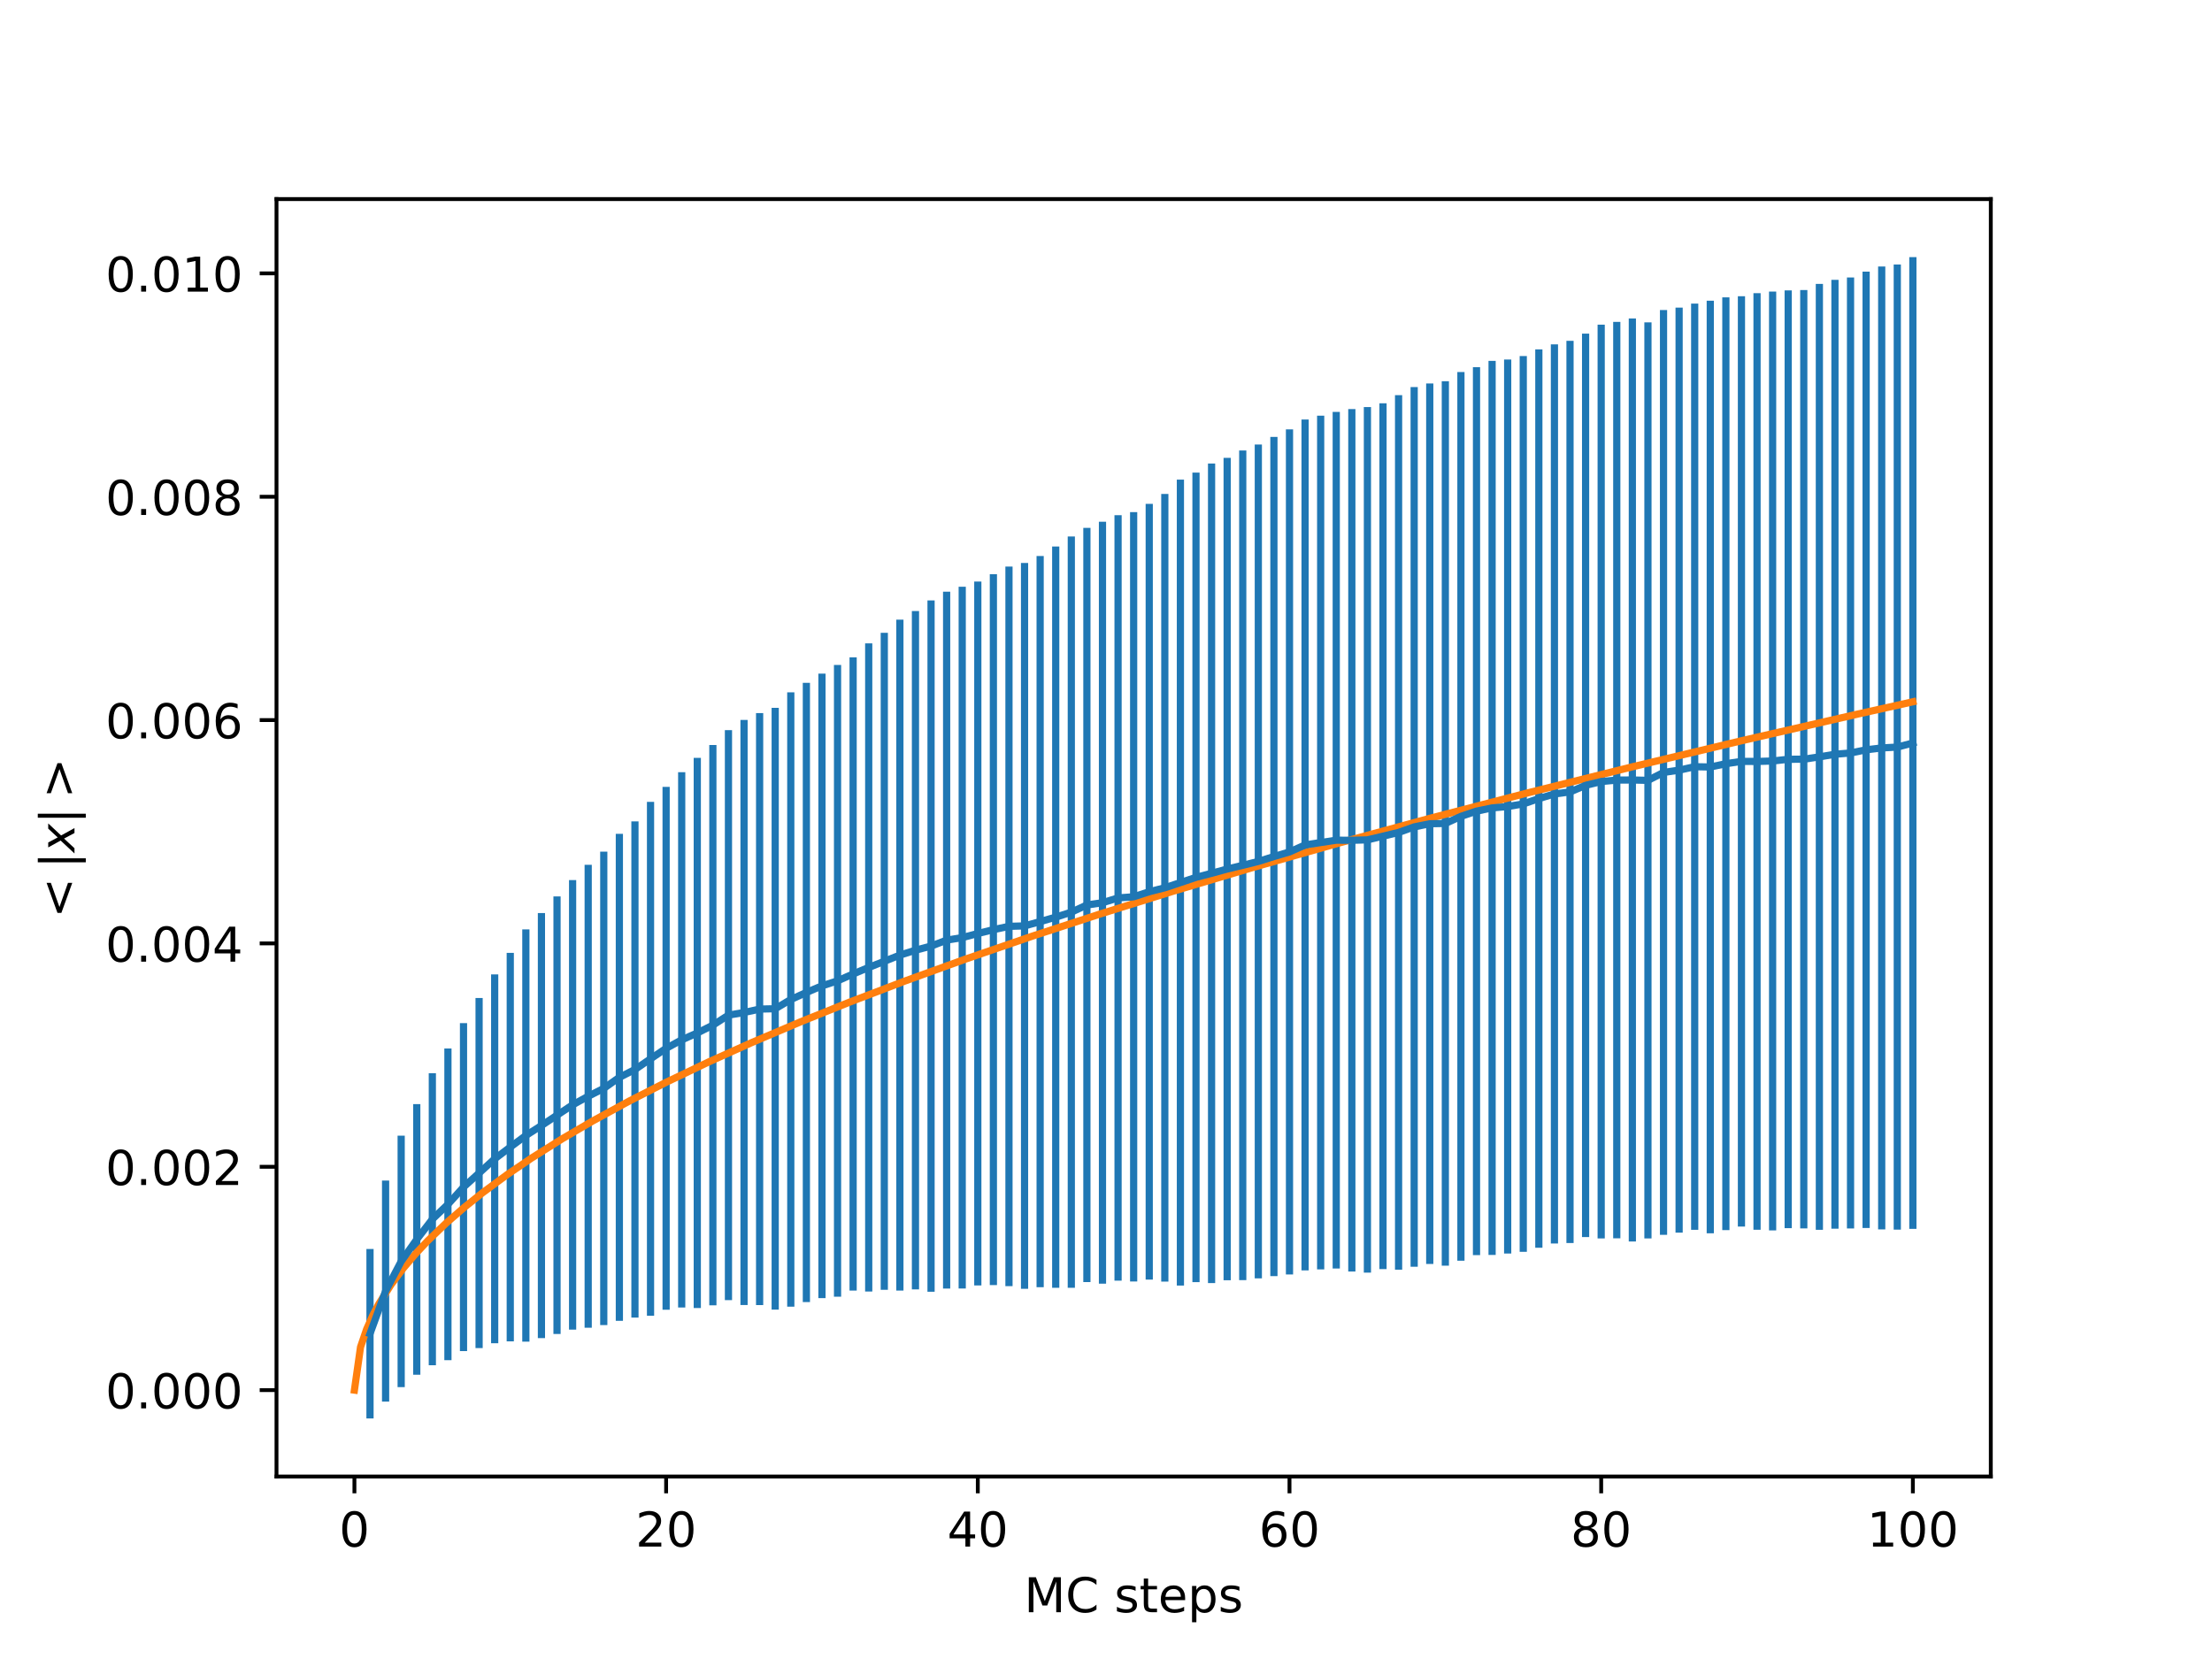 <?xml version="1.0" encoding="utf-8" standalone="no"?>
<!DOCTYPE svg PUBLIC "-//W3C//DTD SVG 1.1//EN"
  "http://www.w3.org/Graphics/SVG/1.1/DTD/svg11.dtd">
<!-- Created with matplotlib (https://matplotlib.org/) -->
<svg height="345.6pt" version="1.1" viewBox="0 0 460.8 345.6" width="460.8pt" xmlns="http://www.w3.org/2000/svg" xmlns:xlink="http://www.w3.org/1999/xlink">
 <defs>
  <style type="text/css">
*{stroke-linecap:butt;stroke-linejoin:round;}
  </style>
 </defs>
 <g id="figure_1">
  <g id="patch_1">
   <path d="M 0 345.6 
L 460.8 345.6 
L 460.8 0 
L 0 0 
z
" style="fill:#ffffff;"/>
  </g>
  <g id="axes_1">
   <g id="patch_2">
    <path d="M 57.6 307.584 
L 414.72 307.584 
L 414.72 41.472 
L 57.6 41.472 
z
" style="fill:#ffffff;"/>
   </g>
   <g id="matplotlib.axis_1">
    <g id="xtick_1">
     <g id="line2d_1">
      <defs>
       <path d="M 0 0 
L 0 3.5 
" id="mff68c1f351" style="stroke:#000000;stroke-width:0.8;"/>
      </defs>
      <g>
       <use style="stroke:#000000;stroke-width:0.8;" x="73.833" xlink:href="#mff68c1f351" y="307.584"/>
      </g>
     </g>
     <g id="text_1">
      <!-- 0 -->
      <defs>
       <path d="M 31.781 66.406 
Q 24.172 66.406 20.328 58.906 
Q 16.5 51.422 16.5 36.375 
Q 16.5 21.391 20.328 13.891 
Q 24.172 6.391 31.781 6.391 
Q 39.453 6.391 43.281 13.891 
Q 47.125 21.391 47.125 36.375 
Q 47.125 51.422 43.281 58.906 
Q 39.453 66.406 31.781 66.406 
z
M 31.781 74.219 
Q 44.047 74.219 50.516 64.516 
Q 56.984 54.828 56.984 36.375 
Q 56.984 17.969 50.516 8.266 
Q 44.047 -1.422 31.781 -1.422 
Q 19.531 -1.422 13.062 8.266 
Q 6.594 17.969 6.594 36.375 
Q 6.594 54.828 13.062 64.516 
Q 19.531 74.219 31.781 74.219 
z
" id="DejaVuSans-48"/>
      </defs>
      <g transform="translate(70.651 322.182)scale(0.1 -0.1)">
       <use xlink:href="#DejaVuSans-48"/>
      </g>
     </g>
    </g>
    <g id="xtick_2">
     <g id="line2d_2">
      <g>
       <use style="stroke:#000000;stroke-width:0.8;" x="138.764" xlink:href="#mff68c1f351" y="307.584"/>
      </g>
     </g>
     <g id="text_2">
      <!-- 20 -->
      <defs>
       <path d="M 19.188 8.297 
L 53.609 8.297 
L 53.609 0 
L 7.328 0 
L 7.328 8.297 
Q 12.938 14.109 22.625 23.891 
Q 32.328 33.688 34.812 36.531 
Q 39.547 41.844 41.422 45.531 
Q 43.312 49.219 43.312 52.781 
Q 43.312 58.594 39.234 62.25 
Q 35.156 65.922 28.609 65.922 
Q 23.969 65.922 18.812 64.312 
Q 13.672 62.703 7.812 59.422 
L 7.812 69.391 
Q 13.766 71.781 18.938 73 
Q 24.125 74.219 28.422 74.219 
Q 39.75 74.219 46.484 68.547 
Q 53.219 62.891 53.219 53.422 
Q 53.219 48.922 51.531 44.891 
Q 49.859 40.875 45.406 35.406 
Q 44.188 33.984 37.641 27.219 
Q 31.109 20.453 19.188 8.297 
z
" id="DejaVuSans-50"/>
      </defs>
      <g transform="translate(132.401 322.182)scale(0.1 -0.1)">
       <use xlink:href="#DejaVuSans-50"/>
       <use x="63.623" xlink:href="#DejaVuSans-48"/>
      </g>
     </g>
    </g>
    <g id="xtick_3">
     <g id="line2d_3">
      <g>
       <use style="stroke:#000000;stroke-width:0.8;" x="203.695" xlink:href="#mff68c1f351" y="307.584"/>
      </g>
     </g>
     <g id="text_3">
      <!-- 40 -->
      <defs>
       <path d="M 37.797 64.312 
L 12.891 25.391 
L 37.797 25.391 
z
M 35.203 72.906 
L 47.609 72.906 
L 47.609 25.391 
L 58.016 25.391 
L 58.016 17.188 
L 47.609 17.188 
L 47.609 0 
L 37.797 0 
L 37.797 17.188 
L 4.891 17.188 
L 4.891 26.703 
z
" id="DejaVuSans-52"/>
      </defs>
      <g transform="translate(197.332 322.182)scale(0.1 -0.1)">
       <use xlink:href="#DejaVuSans-52"/>
       <use x="63.623" xlink:href="#DejaVuSans-48"/>
      </g>
     </g>
    </g>
    <g id="xtick_4">
     <g id="line2d_4">
      <g>
       <use style="stroke:#000000;stroke-width:0.8;" x="268.625" xlink:href="#mff68c1f351" y="307.584"/>
      </g>
     </g>
     <g id="text_4">
      <!-- 60 -->
      <defs>
       <path d="M 33.016 40.375 
Q 26.375 40.375 22.484 35.828 
Q 18.609 31.297 18.609 23.391 
Q 18.609 15.531 22.484 10.953 
Q 26.375 6.391 33.016 6.391 
Q 39.656 6.391 43.531 10.953 
Q 47.406 15.531 47.406 23.391 
Q 47.406 31.297 43.531 35.828 
Q 39.656 40.375 33.016 40.375 
z
M 52.594 71.297 
L 52.594 62.312 
Q 48.875 64.062 45.094 64.984 
Q 41.312 65.922 37.594 65.922 
Q 27.828 65.922 22.672 59.328 
Q 17.531 52.734 16.797 39.406 
Q 19.672 43.656 24.016 45.922 
Q 28.375 48.188 33.594 48.188 
Q 44.578 48.188 50.953 41.516 
Q 57.328 34.859 57.328 23.391 
Q 57.328 12.156 50.688 5.359 
Q 44.047 -1.422 33.016 -1.422 
Q 20.359 -1.422 13.672 8.266 
Q 6.984 17.969 6.984 36.375 
Q 6.984 53.656 15.188 63.938 
Q 23.391 74.219 37.203 74.219 
Q 40.922 74.219 44.703 73.484 
Q 48.484 72.75 52.594 71.297 
z
" id="DejaVuSans-54"/>
      </defs>
      <g transform="translate(262.263 322.182)scale(0.1 -0.1)">
       <use xlink:href="#DejaVuSans-54"/>
       <use x="63.623" xlink:href="#DejaVuSans-48"/>
      </g>
     </g>
    </g>
    <g id="xtick_5">
     <g id="line2d_5">
      <g>
       <use style="stroke:#000000;stroke-width:0.8;" x="333.556" xlink:href="#mff68c1f351" y="307.584"/>
      </g>
     </g>
     <g id="text_5">
      <!-- 80 -->
      <defs>
       <path d="M 31.781 34.625 
Q 24.75 34.625 20.719 30.859 
Q 16.703 27.094 16.703 20.516 
Q 16.703 13.922 20.719 10.156 
Q 24.75 6.391 31.781 6.391 
Q 38.812 6.391 42.859 10.172 
Q 46.922 13.969 46.922 20.516 
Q 46.922 27.094 42.891 30.859 
Q 38.875 34.625 31.781 34.625 
z
M 21.922 38.812 
Q 15.578 40.375 12.031 44.719 
Q 8.5 49.078 8.5 55.328 
Q 8.5 64.062 14.719 69.141 
Q 20.953 74.219 31.781 74.219 
Q 42.672 74.219 48.875 69.141 
Q 55.078 64.062 55.078 55.328 
Q 55.078 49.078 51.531 44.719 
Q 48 40.375 41.703 38.812 
Q 48.828 37.156 52.797 32.312 
Q 56.781 27.484 56.781 20.516 
Q 56.781 9.906 50.312 4.234 
Q 43.844 -1.422 31.781 -1.422 
Q 19.734 -1.422 13.25 4.234 
Q 6.781 9.906 6.781 20.516 
Q 6.781 27.484 10.781 32.312 
Q 14.797 37.156 21.922 38.812 
z
M 18.312 54.391 
Q 18.312 48.734 21.844 45.562 
Q 25.391 42.391 31.781 42.391 
Q 38.141 42.391 41.719 45.562 
Q 45.312 48.734 45.312 54.391 
Q 45.312 60.062 41.719 63.234 
Q 38.141 66.406 31.781 66.406 
Q 25.391 66.406 21.844 63.234 
Q 18.312 60.062 18.312 54.391 
z
" id="DejaVuSans-56"/>
      </defs>
      <g transform="translate(327.194 322.182)scale(0.1 -0.1)">
       <use xlink:href="#DejaVuSans-56"/>
       <use x="63.623" xlink:href="#DejaVuSans-48"/>
      </g>
     </g>
    </g>
    <g id="xtick_6">
     <g id="line2d_6">
      <g>
       <use style="stroke:#000000;stroke-width:0.8;" x="398.487" xlink:href="#mff68c1f351" y="307.584"/>
      </g>
     </g>
     <g id="text_6">
      <!-- 100 -->
      <defs>
       <path d="M 12.406 8.297 
L 28.516 8.297 
L 28.516 63.922 
L 10.984 60.406 
L 10.984 69.391 
L 28.422 72.906 
L 38.281 72.906 
L 38.281 8.297 
L 54.391 8.297 
L 54.391 0 
L 12.406 0 
z
" id="DejaVuSans-49"/>
      </defs>
      <g transform="translate(388.944 322.182)scale(0.1 -0.1)">
       <use xlink:href="#DejaVuSans-49"/>
       <use x="63.623" xlink:href="#DejaVuSans-48"/>
       <use x="127.246" xlink:href="#DejaVuSans-48"/>
      </g>
     </g>
    </g>
    <g id="text_7">
     <!-- MC steps -->
     <defs>
      <path d="M 9.812 72.906 
L 24.516 72.906 
L 43.109 23.297 
L 61.812 72.906 
L 76.516 72.906 
L 76.516 0 
L 66.891 0 
L 66.891 64.016 
L 48.094 14.016 
L 38.188 14.016 
L 19.391 64.016 
L 19.391 0 
L 9.812 0 
z
" id="DejaVuSans-77"/>
      <path d="M 64.406 67.281 
L 64.406 56.891 
Q 59.422 61.531 53.781 63.812 
Q 48.141 66.109 41.797 66.109 
Q 29.297 66.109 22.656 58.469 
Q 16.016 50.828 16.016 36.375 
Q 16.016 21.969 22.656 14.328 
Q 29.297 6.688 41.797 6.688 
Q 48.141 6.688 53.781 8.984 
Q 59.422 11.281 64.406 15.922 
L 64.406 5.609 
Q 59.234 2.094 53.438 0.328 
Q 47.656 -1.422 41.219 -1.422 
Q 24.656 -1.422 15.125 8.703 
Q 5.609 18.844 5.609 36.375 
Q 5.609 53.953 15.125 64.078 
Q 24.656 74.219 41.219 74.219 
Q 47.75 74.219 53.531 72.484 
Q 59.328 70.75 64.406 67.281 
z
" id="DejaVuSans-67"/>
      <path id="DejaVuSans-32"/>
      <path d="M 44.281 53.078 
L 44.281 44.578 
Q 40.484 46.531 36.375 47.5 
Q 32.281 48.484 27.875 48.484 
Q 21.188 48.484 17.844 46.438 
Q 14.5 44.391 14.5 40.281 
Q 14.5 37.156 16.891 35.375 
Q 19.281 33.594 26.516 31.984 
L 29.594 31.297 
Q 39.156 29.25 43.188 25.516 
Q 47.219 21.781 47.219 15.094 
Q 47.219 7.469 41.188 3.016 
Q 35.156 -1.422 24.609 -1.422 
Q 20.219 -1.422 15.453 -0.562 
Q 10.688 0.297 5.422 2 
L 5.422 11.281 
Q 10.406 8.688 15.234 7.391 
Q 20.062 6.109 24.812 6.109 
Q 31.156 6.109 34.562 8.281 
Q 37.984 10.453 37.984 14.406 
Q 37.984 18.062 35.516 20.016 
Q 33.062 21.969 24.703 23.781 
L 21.578 24.516 
Q 13.234 26.266 9.516 29.906 
Q 5.812 33.547 5.812 39.891 
Q 5.812 47.609 11.281 51.797 
Q 16.75 56 26.812 56 
Q 31.781 56 36.172 55.266 
Q 40.578 54.547 44.281 53.078 
z
" id="DejaVuSans-115"/>
      <path d="M 18.312 70.219 
L 18.312 54.688 
L 36.812 54.688 
L 36.812 47.703 
L 18.312 47.703 
L 18.312 18.016 
Q 18.312 11.328 20.141 9.422 
Q 21.969 7.516 27.594 7.516 
L 36.812 7.516 
L 36.812 0 
L 27.594 0 
Q 17.188 0 13.234 3.875 
Q 9.281 7.766 9.281 18.016 
L 9.281 47.703 
L 2.688 47.703 
L 2.688 54.688 
L 9.281 54.688 
L 9.281 70.219 
z
" id="DejaVuSans-116"/>
      <path d="M 56.203 29.594 
L 56.203 25.203 
L 14.891 25.203 
Q 15.484 15.922 20.484 11.062 
Q 25.484 6.203 34.422 6.203 
Q 39.594 6.203 44.453 7.469 
Q 49.312 8.734 54.109 11.281 
L 54.109 2.781 
Q 49.266 0.734 44.188 -0.344 
Q 39.109 -1.422 33.891 -1.422 
Q 20.797 -1.422 13.156 6.188 
Q 5.516 13.812 5.516 26.812 
Q 5.516 40.234 12.766 48.109 
Q 20.016 56 32.328 56 
Q 43.359 56 49.781 48.891 
Q 56.203 41.797 56.203 29.594 
z
M 47.219 32.234 
Q 47.125 39.594 43.094 43.984 
Q 39.062 48.391 32.422 48.391 
Q 24.906 48.391 20.391 44.141 
Q 15.875 39.891 15.188 32.172 
z
" id="DejaVuSans-101"/>
      <path d="M 18.109 8.203 
L 18.109 -20.797 
L 9.078 -20.797 
L 9.078 54.688 
L 18.109 54.688 
L 18.109 46.391 
Q 20.953 51.266 25.266 53.625 
Q 29.594 56 35.594 56 
Q 45.562 56 51.781 48.094 
Q 58.016 40.188 58.016 27.297 
Q 58.016 14.406 51.781 6.484 
Q 45.562 -1.422 35.594 -1.422 
Q 29.594 -1.422 25.266 0.953 
Q 20.953 3.328 18.109 8.203 
z
M 48.688 27.297 
Q 48.688 37.203 44.609 42.844 
Q 40.531 48.484 33.406 48.484 
Q 26.266 48.484 22.188 42.844 
Q 18.109 37.203 18.109 27.297 
Q 18.109 17.391 22.188 11.75 
Q 26.266 6.109 33.406 6.109 
Q 40.531 6.109 44.609 11.75 
Q 48.688 17.391 48.688 27.297 
z
" id="DejaVuSans-112"/>
     </defs>
     <g transform="translate(213.345 335.861)scale(0.1 -0.1)">
      <use xlink:href="#DejaVuSans-77"/>
      <use x="86.279" xlink:href="#DejaVuSans-67"/>
      <use x="156.104" xlink:href="#DejaVuSans-32"/>
      <use x="187.891" xlink:href="#DejaVuSans-115"/>
      <use x="239.99" xlink:href="#DejaVuSans-116"/>
      <use x="279.199" xlink:href="#DejaVuSans-101"/>
      <use x="340.723" xlink:href="#DejaVuSans-112"/>
      <use x="404.199" xlink:href="#DejaVuSans-115"/>
     </g>
    </g>
   </g>
   <g id="matplotlib.axis_2">
    <g id="ytick_1">
     <g id="line2d_7">
      <defs>
       <path d="M 0 0 
L -3.5 0 
" id="m3509477aa8" style="stroke:#000000;stroke-width:0.8;"/>
      </defs>
      <g>
       <use style="stroke:#000000;stroke-width:0.8;" x="57.6" xlink:href="#m3509477aa8" y="289.587"/>
      </g>
     </g>
     <g id="text_8">
      <!-- 0.000 -->
      <defs>
       <path d="M 10.688 12.406 
L 21 12.406 
L 21 0 
L 10.688 0 
z
" id="DejaVuSans-46"/>
      </defs>
      <g transform="translate(21.972 293.387)scale(0.1 -0.1)">
       <use xlink:href="#DejaVuSans-48"/>
       <use x="63.623" xlink:href="#DejaVuSans-46"/>
       <use x="95.41" xlink:href="#DejaVuSans-48"/>
       <use x="159.033" xlink:href="#DejaVuSans-48"/>
       <use x="222.656" xlink:href="#DejaVuSans-48"/>
      </g>
     </g>
    </g>
    <g id="ytick_2">
     <g id="line2d_8">
      <g>
       <use style="stroke:#000000;stroke-width:0.8;" x="57.6" xlink:href="#m3509477aa8" y="243.06"/>
      </g>
     </g>
     <g id="text_9">
      <!-- 0.002 -->
      <g transform="translate(21.972 246.859)scale(0.1 -0.1)">
       <use xlink:href="#DejaVuSans-48"/>
       <use x="63.623" xlink:href="#DejaVuSans-46"/>
       <use x="95.41" xlink:href="#DejaVuSans-48"/>
       <use x="159.033" xlink:href="#DejaVuSans-48"/>
       <use x="222.656" xlink:href="#DejaVuSans-50"/>
      </g>
     </g>
    </g>
    <g id="ytick_3">
     <g id="line2d_9">
      <g>
       <use style="stroke:#000000;stroke-width:0.8;" x="57.6" xlink:href="#m3509477aa8" y="196.533"/>
      </g>
     </g>
     <g id="text_10">
      <!-- 0.004 -->
      <g transform="translate(21.972 200.332)scale(0.1 -0.1)">
       <use xlink:href="#DejaVuSans-48"/>
       <use x="63.623" xlink:href="#DejaVuSans-46"/>
       <use x="95.41" xlink:href="#DejaVuSans-48"/>
       <use x="159.033" xlink:href="#DejaVuSans-48"/>
       <use x="222.656" xlink:href="#DejaVuSans-52"/>
      </g>
     </g>
    </g>
    <g id="ytick_4">
     <g id="line2d_10">
      <g>
       <use style="stroke:#000000;stroke-width:0.8;" x="57.6" xlink:href="#m3509477aa8" y="150.006"/>
      </g>
     </g>
     <g id="text_11">
      <!-- 0.006 -->
      <g transform="translate(21.972 153.805)scale(0.1 -0.1)">
       <use xlink:href="#DejaVuSans-48"/>
       <use x="63.623" xlink:href="#DejaVuSans-46"/>
       <use x="95.41" xlink:href="#DejaVuSans-48"/>
       <use x="159.033" xlink:href="#DejaVuSans-48"/>
       <use x="222.656" xlink:href="#DejaVuSans-54"/>
      </g>
     </g>
    </g>
    <g id="ytick_5">
     <g id="line2d_11">
      <g>
       <use style="stroke:#000000;stroke-width:0.8;" x="57.6" xlink:href="#m3509477aa8" y="103.479"/>
      </g>
     </g>
     <g id="text_12">
      <!-- 0.008 -->
      <g transform="translate(21.972 107.278)scale(0.1 -0.1)">
       <use xlink:href="#DejaVuSans-48"/>
       <use x="63.623" xlink:href="#DejaVuSans-46"/>
       <use x="95.41" xlink:href="#DejaVuSans-48"/>
       <use x="159.033" xlink:href="#DejaVuSans-48"/>
       <use x="222.656" xlink:href="#DejaVuSans-56"/>
      </g>
     </g>
    </g>
    <g id="ytick_6">
     <g id="line2d_12">
      <g>
       <use style="stroke:#000000;stroke-width:0.8;" x="57.6" xlink:href="#m3509477aa8" y="56.952"/>
      </g>
     </g>
     <g id="text_13">
      <!-- 0.010 -->
      <g transform="translate(21.972 60.751)scale(0.1 -0.1)">
       <use xlink:href="#DejaVuSans-48"/>
       <use x="63.623" xlink:href="#DejaVuSans-46"/>
       <use x="95.41" xlink:href="#DejaVuSans-48"/>
       <use x="159.033" xlink:href="#DejaVuSans-49"/>
       <use x="222.656" xlink:href="#DejaVuSans-48"/>
      </g>
     </g>
    </g>
    <g id="text_14">
     <!-- $&lt;|x|&gt;$ -->
     <defs>
      <path d="M 73.188 49.219 
L 22.797 31.297 
L 73.188 13.484 
L 73.188 4.594 
L 10.594 27.297 
L 10.594 35.406 
L 73.188 58.109 
z
" id="DejaVuSans-60"/>
      <path d="M 21 76.422 
L 21 -23.578 
L 12.703 -23.578 
L 12.703 76.422 
z
" id="DejaVuSans-124"/>
      <path d="M 60.016 54.688 
L 34.906 27.875 
L 50.297 0 
L 39.984 0 
L 28.422 21.688 
L 8.297 0 
L -2.594 0 
L 24.312 28.812 
L 10.016 54.688 
L 20.312 54.688 
L 30.812 34.906 
L 49.125 54.688 
z
" id="DejaVuSans-Oblique-120"/>
      <path d="M 10.594 49.219 
L 10.594 58.109 
L 73.188 35.406 
L 73.188 27.297 
L 10.594 4.594 
L 10.594 13.484 
L 60.891 31.297 
z
" id="DejaVuSans-62"/>
     </defs>
     <g transform="translate(15.572 193.178)rotate(-90)scale(0.1 -0.1)">
      <use transform="translate(19.482 0.578)" xlink:href="#DejaVuSans-60"/>
      <use transform="translate(122.754 0.578)" xlink:href="#DejaVuSans-124"/>
      <use transform="translate(156.445 0.578)" xlink:href="#DejaVuSans-Oblique-120"/>
      <use transform="translate(215.625 0.578)" xlink:href="#DejaVuSans-124"/>
      <use transform="translate(268.799 0.578)" xlink:href="#DejaVuSans-62"/>
     </g>
    </g>
   </g>
   <g id="LineCollection_1">
    <path clip-path="url(#p523045b2a0)" d="M 77.079 295.488 
L 77.079 260.185 
" style="fill:none;stroke:#1f77b4;stroke-width:1.5;"/>
    <path clip-path="url(#p523045b2a0)" d="M 80.326 291.974 
L 80.326 245.929 
" style="fill:none;stroke:#1f77b4;stroke-width:1.5;"/>
    <path clip-path="url(#p523045b2a0)" d="M 83.572 288.966 
L 83.572 236.586 
" style="fill:none;stroke:#1f77b4;stroke-width:1.5;"/>
    <path clip-path="url(#p523045b2a0)" d="M 86.819 286.384 
L 86.819 230.005 
" style="fill:none;stroke:#1f77b4;stroke-width:1.5;"/>
    <path clip-path="url(#p523045b2a0)" d="M 90.065 284.409 
L 90.065 223.572 
" style="fill:none;stroke:#1f77b4;stroke-width:1.5;"/>
    <path clip-path="url(#p523045b2a0)" d="M 93.312 283.349 
L 93.312 218.417 
" style="fill:none;stroke:#1f77b4;stroke-width:1.5;"/>
    <path clip-path="url(#p523045b2a0)" d="M 96.559 281.462 
L 96.559 213.13 
" style="fill:none;stroke:#1f77b4;stroke-width:1.5;"/>
    <path clip-path="url(#p523045b2a0)" d="M 99.805 280.825 
L 99.805 207.906 
" style="fill:none;stroke:#1f77b4;stroke-width:1.5;"/>
    <path clip-path="url(#p523045b2a0)" d="M 103.052 279.824 
L 103.052 202.991 
" style="fill:none;stroke:#1f77b4;stroke-width:1.5;"/>
    <path clip-path="url(#p523045b2a0)" d="M 106.298 279.43 
L 106.298 198.5 
" style="fill:none;stroke:#1f77b4;stroke-width:1.5;"/>
    <path clip-path="url(#p523045b2a0)" d="M 109.545 279.485 
L 109.545 193.606 
" style="fill:none;stroke:#1f77b4;stroke-width:1.5;"/>
    <path clip-path="url(#p523045b2a0)" d="M 112.791 278.747 
L 112.791 190.204 
" style="fill:none;stroke:#1f77b4;stroke-width:1.5;"/>
    <path clip-path="url(#p523045b2a0)" d="M 116.038 277.894 
L 116.038 186.738 
" style="fill:none;stroke:#1f77b4;stroke-width:1.5;"/>
    <path clip-path="url(#p523045b2a0)" d="M 119.284 276.978 
L 119.284 183.339 
" style="fill:none;stroke:#1f77b4;stroke-width:1.5;"/>
    <path clip-path="url(#p523045b2a0)" d="M 122.531 276.594 
L 122.531 180.157 
" style="fill:none;stroke:#1f77b4;stroke-width:1.5;"/>
    <path clip-path="url(#p523045b2a0)" d="M 125.777 276.036 
L 125.777 177.417 
" style="fill:none;stroke:#1f77b4;stroke-width:1.5;"/>
    <path clip-path="url(#p523045b2a0)" d="M 129.024 275.156 
L 129.024 173.708 
" style="fill:none;stroke:#1f77b4;stroke-width:1.5;"/>
    <path clip-path="url(#p523045b2a0)" d="M 132.271 274.479 
L 132.271 171.115 
" style="fill:none;stroke:#1f77b4;stroke-width:1.5;"/>
    <path clip-path="url(#p523045b2a0)" d="M 135.517 274.1 
L 135.517 167.049 
" style="fill:none;stroke:#1f77b4;stroke-width:1.5;"/>
    <path clip-path="url(#p523045b2a0)" d="M 138.764 272.846 
L 138.764 163.921 
" style="fill:none;stroke:#1f77b4;stroke-width:1.5;"/>
    <path clip-path="url(#p523045b2a0)" d="M 142.01 272.378 
L 142.01 160.868 
" style="fill:none;stroke:#1f77b4;stroke-width:1.5;"/>
    <path clip-path="url(#p523045b2a0)" d="M 145.257 272.484 
L 145.257 157.882 
" style="fill:none;stroke:#1f77b4;stroke-width:1.5;"/>
    <path clip-path="url(#p523045b2a0)" d="M 148.503 271.927 
L 148.503 155.199 
" style="fill:none;stroke:#1f77b4;stroke-width:1.5;"/>
    <path clip-path="url(#p523045b2a0)" d="M 151.75 270.843 
L 151.75 152.095 
" style="fill:none;stroke:#1f77b4;stroke-width:1.5;"/>
    <path clip-path="url(#p523045b2a0)" d="M 154.996 271.861 
L 154.996 149.981 
" style="fill:none;stroke:#1f77b4;stroke-width:1.5;"/>
    <path clip-path="url(#p523045b2a0)" d="M 158.243 271.868 
L 158.243 148.55 
" style="fill:none;stroke:#1f77b4;stroke-width:1.5;"/>
    <path clip-path="url(#p523045b2a0)" d="M 161.489 272.817 
L 161.489 147.462 
" style="fill:none;stroke:#1f77b4;stroke-width:1.5;"/>
    <path clip-path="url(#p523045b2a0)" d="M 164.736 272.21 
L 164.736 144.228 
" style="fill:none;stroke:#1f77b4;stroke-width:1.5;"/>
    <path clip-path="url(#p523045b2a0)" d="M 167.983 271.245 
L 167.983 142.241 
" style="fill:none;stroke:#1f77b4;stroke-width:1.5;"/>
    <path clip-path="url(#p523045b2a0)" d="M 171.229 270.42 
L 171.229 140.324 
" style="fill:none;stroke:#1f77b4;stroke-width:1.5;"/>
    <path clip-path="url(#p523045b2a0)" d="M 174.476 270.131 
L 174.476 138.521 
" style="fill:none;stroke:#1f77b4;stroke-width:1.5;"/>
    <path clip-path="url(#p523045b2a0)" d="M 177.722 268.85 
L 177.722 136.932 
" style="fill:none;stroke:#1f77b4;stroke-width:1.5;"/>
    <path clip-path="url(#p523045b2a0)" d="M 180.969 269.044 
L 180.969 134.03 
" style="fill:none;stroke:#1f77b4;stroke-width:1.5;"/>
    <path clip-path="url(#p523045b2a0)" d="M 184.215 268.686 
L 184.215 131.824 
" style="fill:none;stroke:#1f77b4;stroke-width:1.5;"/>
    <path clip-path="url(#p523045b2a0)" d="M 187.462 268.849 
L 187.462 129.087 
" style="fill:none;stroke:#1f77b4;stroke-width:1.5;"/>
    <path clip-path="url(#p523045b2a0)" d="M 190.708 268.608 
L 190.708 127.289 
" style="fill:none;stroke:#1f77b4;stroke-width:1.5;"/>
    <path clip-path="url(#p523045b2a0)" d="M 193.955 269.096 
L 193.955 125.079 
" style="fill:none;stroke:#1f77b4;stroke-width:1.5;"/>
    <path clip-path="url(#p523045b2a0)" d="M 197.201 268.426 
L 197.201 123.267 
" style="fill:none;stroke:#1f77b4;stroke-width:1.5;"/>
    <path clip-path="url(#p523045b2a0)" d="M 200.448 268.414 
L 200.448 122.231 
" style="fill:none;stroke:#1f77b4;stroke-width:1.5;"/>
    <path clip-path="url(#p523045b2a0)" d="M 203.695 267.785 
L 203.695 121.145 
" style="fill:none;stroke:#1f77b4;stroke-width:1.5;"/>
    <path clip-path="url(#p523045b2a0)" d="M 206.941 267.71 
L 206.941 119.614 
" style="fill:none;stroke:#1f77b4;stroke-width:1.5;"/>
    <path clip-path="url(#p523045b2a0)" d="M 210.188 267.923 
L 210.188 118.023 
" style="fill:none;stroke:#1f77b4;stroke-width:1.5;"/>
    <path clip-path="url(#p523045b2a0)" d="M 213.434 268.483 
L 213.434 117.282 
" style="fill:none;stroke:#1f77b4;stroke-width:1.5;"/>
    <path clip-path="url(#p523045b2a0)" d="M 216.681 268.149 
L 216.681 115.822 
" style="fill:none;stroke:#1f77b4;stroke-width:1.5;"/>
    <path clip-path="url(#p523045b2a0)" d="M 219.927 268.277 
L 219.927 113.845 
" style="fill:none;stroke:#1f77b4;stroke-width:1.5;"/>
    <path clip-path="url(#p523045b2a0)" d="M 223.174 268.277 
L 223.174 111.762 
" style="fill:none;stroke:#1f77b4;stroke-width:1.5;"/>
    <path clip-path="url(#p523045b2a0)" d="M 226.42 267.081 
L 226.42 109.969 
" style="fill:none;stroke:#1f77b4;stroke-width:1.5;"/>
    <path clip-path="url(#p523045b2a0)" d="M 229.667 267.417 
L 229.667 108.688 
" style="fill:none;stroke:#1f77b4;stroke-width:1.5;"/>
    <path clip-path="url(#p523045b2a0)" d="M 232.913 266.782 
L 232.913 107.327 
" style="fill:none;stroke:#1f77b4;stroke-width:1.5;"/>
    <path clip-path="url(#p523045b2a0)" d="M 236.16 266.953 
L 236.16 106.682 
" style="fill:none;stroke:#1f77b4;stroke-width:1.5;"/>
    <path clip-path="url(#p523045b2a0)" d="M 239.407 266.562 
L 239.407 104.968 
" style="fill:none;stroke:#1f77b4;stroke-width:1.5;"/>
    <path clip-path="url(#p523045b2a0)" d="M 242.653 266.982 
L 242.653 102.896 
" style="fill:none;stroke:#1f77b4;stroke-width:1.5;"/>
    <path clip-path="url(#p523045b2a0)" d="M 245.9 267.799 
L 245.9 99.918 
" style="fill:none;stroke:#1f77b4;stroke-width:1.5;"/>
    <path clip-path="url(#p523045b2a0)" d="M 249.146 267.088 
L 249.146 98.452 
" style="fill:none;stroke:#1f77b4;stroke-width:1.5;"/>
    <path clip-path="url(#p523045b2a0)" d="M 252.393 267.289 
L 252.393 96.565 
" style="fill:none;stroke:#1f77b4;stroke-width:1.5;"/>
    <path clip-path="url(#p523045b2a0)" d="M 255.639 266.696 
L 255.639 95.378 
" style="fill:none;stroke:#1f77b4;stroke-width:1.5;"/>
    <path clip-path="url(#p523045b2a0)" d="M 258.886 266.678 
L 258.886 93.844 
" style="fill:none;stroke:#1f77b4;stroke-width:1.5;"/>
    <path clip-path="url(#p523045b2a0)" d="M 262.132 266.31 
L 262.132 92.598 
" style="fill:none;stroke:#1f77b4;stroke-width:1.5;"/>
    <path clip-path="url(#p523045b2a0)" d="M 265.379 265.842 
L 265.379 91.02 
" style="fill:none;stroke:#1f77b4;stroke-width:1.5;"/>
    <path clip-path="url(#p523045b2a0)" d="M 268.625 265.499 
L 268.625 89.449 
" style="fill:none;stroke:#1f77b4;stroke-width:1.5;"/>
    <path clip-path="url(#p523045b2a0)" d="M 271.872 264.649 
L 271.872 87.389 
" style="fill:none;stroke:#1f77b4;stroke-width:1.5;"/>
    <path clip-path="url(#p523045b2a0)" d="M 275.119 264.444 
L 275.119 86.592 
" style="fill:none;stroke:#1f77b4;stroke-width:1.5;"/>
    <path clip-path="url(#p523045b2a0)" d="M 278.365 264.249 
L 278.365 85.81 
" style="fill:none;stroke:#1f77b4;stroke-width:1.5;"/>
    <path clip-path="url(#p523045b2a0)" d="M 281.612 264.88 
L 281.612 85.218 
" style="fill:none;stroke:#1f77b4;stroke-width:1.5;"/>
    <path clip-path="url(#p523045b2a0)" d="M 284.858 265.118 
L 284.858 84.797 
" style="fill:none;stroke:#1f77b4;stroke-width:1.5;"/>
    <path clip-path="url(#p523045b2a0)" d="M 288.105 264.372 
L 288.105 84.01 
" style="fill:none;stroke:#1f77b4;stroke-width:1.5;"/>
    <path clip-path="url(#p523045b2a0)" d="M 291.351 264.505 
L 291.351 82.314 
" style="fill:none;stroke:#1f77b4;stroke-width:1.5;"/>
    <path clip-path="url(#p523045b2a0)" d="M 294.598 263.887 
L 294.598 80.63 
" style="fill:none;stroke:#1f77b4;stroke-width:1.5;"/>
    <path clip-path="url(#p523045b2a0)" d="M 297.844 263.313 
L 297.844 79.885 
" style="fill:none;stroke:#1f77b4;stroke-width:1.5;"/>
    <path clip-path="url(#p523045b2a0)" d="M 301.091 263.662 
L 301.091 79.417 
" style="fill:none;stroke:#1f77b4;stroke-width:1.5;"/>
    <path clip-path="url(#p523045b2a0)" d="M 304.337 262.631 
L 304.337 77.496 
" style="fill:none;stroke:#1f77b4;stroke-width:1.5;"/>
    <path clip-path="url(#p523045b2a0)" d="M 307.584 261.46 
L 307.584 76.487 
" style="fill:none;stroke:#1f77b4;stroke-width:1.5;"/>
    <path clip-path="url(#p523045b2a0)" d="M 310.831 261.43 
L 310.831 75.179 
" style="fill:none;stroke:#1f77b4;stroke-width:1.5;"/>
    <path clip-path="url(#p523045b2a0)" d="M 314.077 261.129 
L 314.077 74.894 
" style="fill:none;stroke:#1f77b4;stroke-width:1.5;"/>
    <path clip-path="url(#p523045b2a0)" d="M 317.324 260.778 
L 317.324 74.167 
" style="fill:none;stroke:#1f77b4;stroke-width:1.5;"/>
    <path clip-path="url(#p523045b2a0)" d="M 320.57 259.928 
L 320.57 72.784 
" style="fill:none;stroke:#1f77b4;stroke-width:1.5;"/>
    <path clip-path="url(#p523045b2a0)" d="M 323.817 259.047 
L 323.817 71.734 
" style="fill:none;stroke:#1f77b4;stroke-width:1.5;"/>
    <path clip-path="url(#p523045b2a0)" d="M 327.063 258.951 
L 327.063 70.997 
" style="fill:none;stroke:#1f77b4;stroke-width:1.5;"/>
    <path clip-path="url(#p523045b2a0)" d="M 330.31 257.706 
L 330.31 69.496 
" style="fill:none;stroke:#1f77b4;stroke-width:1.5;"/>
    <path clip-path="url(#p523045b2a0)" d="M 333.556 257.985 
L 333.556 67.632 
" style="fill:none;stroke:#1f77b4;stroke-width:1.5;"/>
    <path clip-path="url(#p523045b2a0)" d="M 336.803 257.956 
L 336.803 67.057 
" style="fill:none;stroke:#1f77b4;stroke-width:1.5;"/>
    <path clip-path="url(#p523045b2a0)" d="M 340.049 258.627 
L 340.049 66.34 
" style="fill:none;stroke:#1f77b4;stroke-width:1.5;"/>
    <path clip-path="url(#p523045b2a0)" d="M 343.296 257.983 
L 343.296 67.15 
" style="fill:none;stroke:#1f77b4;stroke-width:1.5;"/>
    <path clip-path="url(#p523045b2a0)" d="M 346.543 257.236 
L 346.543 64.591 
" style="fill:none;stroke:#1f77b4;stroke-width:1.5;"/>
    <path clip-path="url(#p523045b2a0)" d="M 349.789 256.784 
L 349.789 64.083 
" style="fill:none;stroke:#1f77b4;stroke-width:1.5;"/>
    <path clip-path="url(#p523045b2a0)" d="M 353.036 256.194 
L 353.036 63.243 
" style="fill:none;stroke:#1f77b4;stroke-width:1.5;"/>
    <path clip-path="url(#p523045b2a0)" d="M 356.282 256.915 
L 356.282 62.644 
" style="fill:none;stroke:#1f77b4;stroke-width:1.5;"/>
    <path clip-path="url(#p523045b2a0)" d="M 359.529 256.255 
L 359.529 61.938 
" style="fill:none;stroke:#1f77b4;stroke-width:1.5;"/>
    <path clip-path="url(#p523045b2a0)" d="M 362.775 255.511 
L 362.775 61.707 
" style="fill:none;stroke:#1f77b4;stroke-width:1.5;"/>
    <path clip-path="url(#p523045b2a0)" d="M 366.022 256.176 
L 366.022 61.072 
" style="fill:none;stroke:#1f77b4;stroke-width:1.5;"/>
    <path clip-path="url(#p523045b2a0)" d="M 369.268 256.321 
L 369.268 60.741 
" style="fill:none;stroke:#1f77b4;stroke-width:1.5;"/>
    <path clip-path="url(#p523045b2a0)" d="M 372.515 255.847 
L 372.515 60.493 
" style="fill:none;stroke:#1f77b4;stroke-width:1.5;"/>
    <path clip-path="url(#p523045b2a0)" d="M 375.761 255.894 
L 375.761 60.418 
" style="fill:none;stroke:#1f77b4;stroke-width:1.5;"/>
    <path clip-path="url(#p523045b2a0)" d="M 379.008 256.196 
L 379.008 59.141 
" style="fill:none;stroke:#1f77b4;stroke-width:1.5;"/>
    <path clip-path="url(#p523045b2a0)" d="M 382.255 255.961 
L 382.255 58.294 
" style="fill:none;stroke:#1f77b4;stroke-width:1.5;"/>
    <path clip-path="url(#p523045b2a0)" d="M 385.501 255.91 
L 385.501 57.808 
" style="fill:none;stroke:#1f77b4;stroke-width:1.5;"/>
    <path clip-path="url(#p523045b2a0)" d="M 388.748 255.816 
L 388.748 56.583 
" style="fill:none;stroke:#1f77b4;stroke-width:1.5;"/>
    <path clip-path="url(#p523045b2a0)" d="M 391.994 256.102 
L 391.994 55.52 
" style="fill:none;stroke:#1f77b4;stroke-width:1.5;"/>
    <path clip-path="url(#p523045b2a0)" d="M 395.241 256.156 
L 395.241 55.101 
" style="fill:none;stroke:#1f77b4;stroke-width:1.5;"/>
    <path clip-path="url(#p523045b2a0)" d="M 398.487 255.992 
L 398.487 53.568 
" style="fill:none;stroke:#1f77b4;stroke-width:1.5;"/>
   </g>
   <g id="line2d_13">
    <path clip-path="url(#p523045b2a0)" d="M 73.833 289.587 
L 75.106 280.608 
L 76.379 276.888 
L 77.652 274.034 
L 78.925 271.628 
L 81.472 267.592 
L 84.018 264.189 
L 86.564 261.191 
L 89.111 258.481 
L 92.93 254.81 
L 96.75 251.49 
L 100.569 248.438 
L 105.662 244.689 
L 110.754 241.231 
L 117.12 237.228 
L 123.486 233.51 
L 131.125 229.35 
L 138.764 225.46 
L 147.676 221.201 
L 156.588 217.191 
L 166.773 212.865 
L 176.958 208.771 
L 188.417 204.399 
L 201.148 199.791 
L 215.153 194.981 
L 229.158 190.404 
L 244.436 185.641 
L 260.987 180.715 
L 278.811 175.649 
L 297.908 170.459 
L 318.279 165.162 
L 339.922 159.77 
L 362.839 154.296 
L 387.029 148.747 
L 398.487 146.194 
L 398.487 146.194 
" style="fill:none;stroke:#ff7f0e;stroke-linecap:square;stroke-width:1.5;"/>
   </g>
   <g id="line2d_14">
    <path clip-path="url(#p523045b2a0)" d="M 77.079 277.836 
L 80.326 268.951 
L 83.572 262.776 
L 86.819 258.194 
L 90.065 253.991 
L 93.312 250.883 
L 96.559 247.296 
L 99.805 244.365 
L 103.052 241.407 
L 106.298 238.965 
L 109.545 236.546 
L 112.791 234.476 
L 116.038 232.316 
L 119.284 230.159 
L 122.531 228.376 
L 125.777 226.727 
L 129.024 224.432 
L 132.271 222.797 
L 135.517 220.575 
L 138.764 218.383 
L 142.01 216.623 
L 145.257 215.183 
L 148.503 213.563 
L 151.75 211.469 
L 154.996 210.921 
L 158.243 210.209 
L 161.489 210.14 
L 164.736 208.219 
L 167.983 206.743 
L 171.229 205.372 
L 174.476 204.326 
L 177.722 202.891 
L 180.969 201.537 
L 184.215 200.255 
L 187.462 198.968 
L 190.708 197.948 
L 193.955 197.087 
L 197.201 195.846 
L 200.448 195.323 
L 203.695 194.465 
L 206.941 193.662 
L 210.188 192.973 
L 213.434 192.882 
L 216.681 191.986 
L 219.927 191.061 
L 223.174 190.02 
L 226.42 188.525 
L 229.667 188.052 
L 232.913 187.054 
L 236.16 186.818 
L 239.407 185.765 
L 242.653 184.939 
L 245.9 183.859 
L 249.146 182.77 
L 252.393 181.927 
L 255.639 181.037 
L 258.886 180.261 
L 262.132 179.454 
L 265.379 178.431 
L 268.625 177.474 
L 271.872 176.019 
L 275.119 175.518 
L 278.365 175.029 
L 281.612 175.049 
L 284.858 174.958 
L 288.105 174.191 
L 291.351 173.41 
L 294.598 172.258 
L 297.844 171.599 
L 301.091 171.54 
L 304.337 170.064 
L 307.584 168.974 
L 310.831 168.304 
L 314.077 168.011 
L 317.324 167.472 
L 320.57 166.356 
L 323.817 165.39 
L 327.063 164.974 
L 330.31 163.601 
L 333.556 162.809 
L 336.803 162.506 
L 340.049 162.484 
L 343.296 162.566 
L 346.543 160.914 
L 349.789 160.433 
L 353.036 159.718 
L 356.282 159.78 
L 359.529 159.096 
L 362.775 158.609 
L 366.022 158.624 
L 369.268 158.531 
L 372.515 158.17 
L 375.761 158.156 
L 379.008 157.669 
L 382.255 157.127 
L 385.501 156.859 
L 388.748 156.199 
L 391.994 155.811 
L 395.241 155.629 
L 398.487 154.78 
" style="fill:none;stroke:#1f77b4;stroke-linecap:square;stroke-width:1.5;"/>
   </g>
   <g id="patch_3">
    <path d="M 57.6 307.584 
L 57.6 41.472 
" style="fill:none;stroke:#000000;stroke-linecap:square;stroke-linejoin:miter;stroke-width:0.8;"/>
   </g>
   <g id="patch_4">
    <path d="M 414.72 307.584 
L 414.72 41.472 
" style="fill:none;stroke:#000000;stroke-linecap:square;stroke-linejoin:miter;stroke-width:0.8;"/>
   </g>
   <g id="patch_5">
    <path d="M 57.6 307.584 
L 414.72 307.584 
" style="fill:none;stroke:#000000;stroke-linecap:square;stroke-linejoin:miter;stroke-width:0.8;"/>
   </g>
   <g id="patch_6">
    <path d="M 57.6 41.472 
L 414.72 41.472 
" style="fill:none;stroke:#000000;stroke-linecap:square;stroke-linejoin:miter;stroke-width:0.8;"/>
   </g>
  </g>
 </g>
 <defs>
  <clipPath id="p523045b2a0">
   <rect height="266.112" width="357.12" x="57.6" y="41.472"/>
  </clipPath>
 </defs>
</svg>

